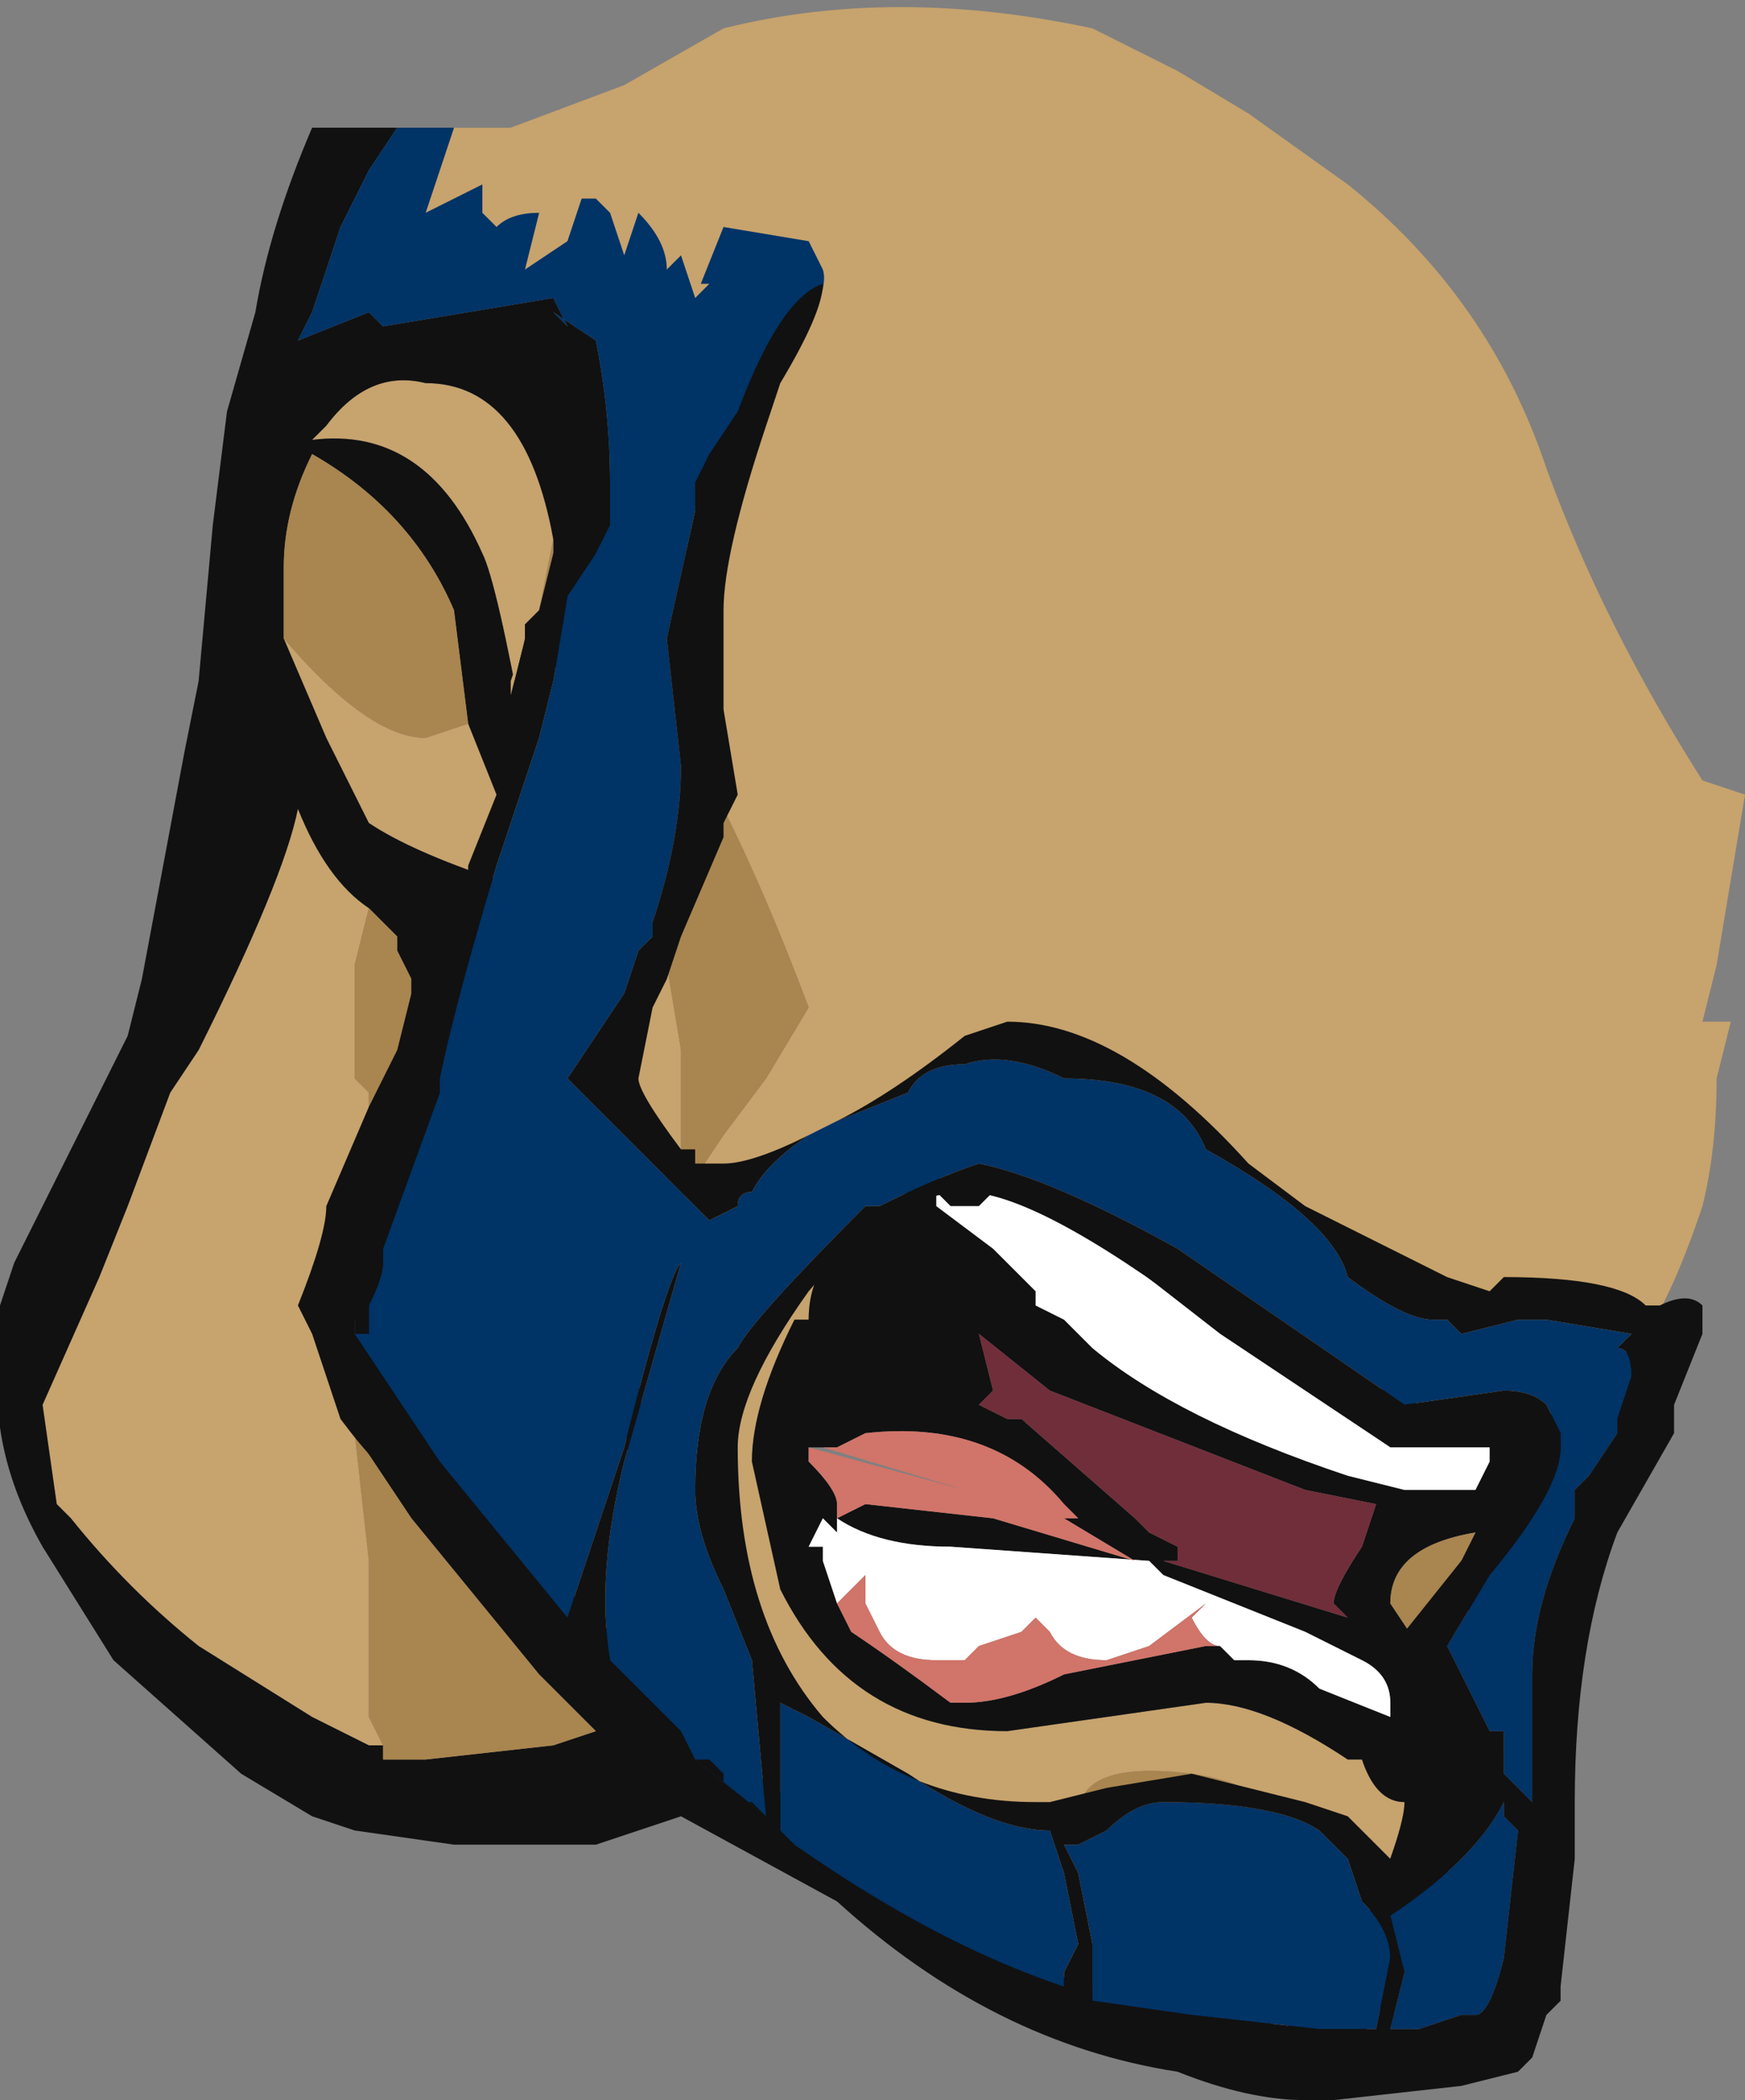 <?xml version="1.0" encoding="UTF-8" standalone="no"?>
<svg xmlns:ffdec="https://www.free-decompiler.com/flash" xmlns:xlink="http://www.w3.org/1999/xlink" ffdec:objectType="frame" height="51.8px" width="43.05px" xmlns="http://www.w3.org/2000/svg">
  <rect width="100%" height="100%" fill="#808080" stroke="none"/>
  <g transform="matrix(1.0, 0.0, 0.0, 1.0, 25.55, 11.9)">
    <use ffdec:characterId="35" height="0.2" transform="matrix(7.0, 0.0, 0.0, 7.0, 13.3, 22.75)" width="0.15" xlink:href="#shape0"/>
    <use ffdec:characterId="30" height="51.8" transform="matrix(1.0, 0.0, 0.0, 1.0, -25.55, -11.9)" width="43.05" xlink:href="#sprite0"/>
    <use ffdec:characterId="36" height="6.45" transform="matrix(7.0, 0.0, 0.0, 7.0, -18.2, -5.25)" width="4.95" xlink:href="#shape2"/>
  </g>
  <defs>
    <g id="shape0" transform="matrix(1.0, 0.0, 0.0, 1.0, -1.9, -3.25)">
      <path d="M1.95 3.45 L1.9 3.4 1.9 3.35 1.95 3.3 2.05 3.3 2.05 3.35 1.95 3.45" fill="#111111" fill-rule="evenodd" stroke="none"/>
    </g>
    <g id="sprite0" transform="matrix(1.0, 0.0, 0.0, 1.0, 25.55, 11.9)">
      <use ffdec:characterId="29" height="7.4" transform="matrix(7.0, 0.0, 0.0, 7.0, -25.55, -11.9)" width="6.15" xlink:href="#shape1"/>
    </g>
    <g id="shape1" transform="matrix(1.0, 0.0, 0.0, 1.0, 3.65, 1.7)">
      <path d="M-2.05 -1.25 L-1.85 -1.25 -1.45 -1.4 -1.1 -1.6 Q-0.5 -1.75 0.2 -1.6 L0.5 -1.45 0.75 -1.3 1.1 -1.05 Q1.6 -0.65 1.8 -0.05 2.0 0.5 2.35 1.05 L2.5 1.1 2.4 1.7 2.35 1.9 2.45 1.9 2.4 2.1 Q2.4 2.35 2.35 2.55 2.25 2.85 2.15 3.0 L2.05 3.1 1.9 3.2 1.8 3.3 1.7 3.25 1.35 3.25 1.25 3.2 Q1.2 3.2 1.15 3.15 L0.95 3.1 0.8 2.95 0.45 2.7 Q-0.1 2.5 -0.35 2.45 L-0.45 2.5 Q-0.6 2.6 -0.7 2.7 -0.8 2.8 -0.8 2.95 L-0.85 2.95 Q-1.0 3.25 -1.0 3.45 L-0.9 3.9 Q-0.65 4.4 -0.1 4.4 L0.6 4.3 Q0.8 4.3 1.1 4.5 L1.15 4.5 Q1.2 4.65 1.3 4.65 1.3 4.75 1.15 5.1 0.95 5.45 0.85 5.45 L0.8 5.4 0.75 5.4 Q0.1 5.4 -0.6 4.85 L-1.05 4.5 -1.25 3.85 Q-1.4 3.35 -1.4 3.1 -1.35 2.85 -1.4 2.7 L-1.45 3.25 -1.4 3.95 -1.35 4.2 -1.6 3.95 Q-1.95 3.6 -2.1 3.35 -2.2 3.15 -2.2 3.0 L-2.2 2.9 -2.1 2.45 -2.05 2.15 -2.0 2.0 -2.0 1.9 Q-1.9 1.65 -1.9 1.6 L-1.9 1.55 -1.85 1.6 Q-1.75 1.55 -1.75 1.5 L-1.8 1.45 -1.75 1.45 -1.85 1.3 -1.9 1.4 Q-2.2 1.3 -2.35 1.2 L-2.5 0.9 -2.65 0.55 Q-2.35 0.9 -2.15 0.9 L-2.0 0.85 -1.9 1.1 -1.8 1.05 -1.8 0.9 Q-1.9 0.35 -1.95 0.25 -2.15 -0.2 -2.55 -0.15 L-2.5 -0.2 Q-2.35 -0.4 -2.15 -0.35 -1.8 -0.35 -1.7 0.2 L-1.75 0.45 Q-1.75 0.6 -1.5 1.4 L-1.3 1.6 -1.3 1.7 -1.25 2.0 -1.25 2.35 -1.35 2.55 -1.35 2.6 -1.3 2.6 -1.1 2.3 -0.95 2.1 -0.8 1.85 Q-0.95 1.45 -1.1 1.15 L-1.1 1.0 -1.2 0.35 -1.25 0.15 Q-0.7 -0.6 -0.75 -0.75 L-0.8 -0.85 -1.1 -0.9 -1.2 -0.65 -1.25 -0.8 -1.3 -0.75 Q-1.3 -0.85 -1.4 -0.95 L-1.45 -0.8 -1.5 -0.95 -1.55 -1.0 -1.6 -1.0 -1.65 -0.85 -1.8 -0.75 -1.75 -0.95 Q-1.85 -0.95 -1.9 -0.9 L-1.95 -0.95 -1.95 -1.05 -2.15 -0.95 -2.05 -1.25 M0.15 4.7 Q0.15 4.65 0.4 4.8 0.65 4.95 0.75 4.95 L0.85 4.95 0.9 4.85 Q0.9 4.6 0.55 4.55 0.15 4.5 0.15 4.7 M-2.65 0.5 L-2.65 0.55 -2.65 0.5 M-2.3 4.45 L-2.35 4.45 -2.55 4.35 -2.95 4.1 Q-3.2 3.9 -3.4 3.65 L-3.45 3.6 -3.5 3.25 -3.3 2.8 -3.2 2.55 -3.05 2.15 -2.95 2.0 Q-2.65 1.4 -2.6 1.15 -2.5 1.4 -2.35 1.5 L-2.4 1.7 -2.4 2.1 -2.35 2.15 Q-2.35 2.5 -2.4 2.85 L-2.4 3.15 -2.45 3.15 -2.45 3.2 -2.4 3.35 -2.35 3.8 -2.35 4.35 -2.3 4.45 M-2.2 1.85 L-2.15 1.75 -2.15 1.9 -2.2 1.9 -2.2 1.85" fill="#c7a36d" fill-rule="evenodd" stroke="none"/>
      <path d="M-1.7 0.2 Q-1.8 -0.35 -2.15 -0.35 -2.35 -0.4 -2.5 -0.2 L-2.55 -0.15 Q-2.15 -0.2 -1.95 0.25 -1.9 0.35 -1.8 0.9 L-1.8 1.05 -1.9 1.1 -2.0 0.85 -2.05 0.45 Q-2.2 0.1 -2.55 -0.1 -2.65 0.1 -2.65 0.3 L-2.65 0.5 -2.65 0.55 -2.5 0.9 -2.35 1.2 Q-2.2 1.3 -1.9 1.4 L-1.85 1.3 -1.75 1.45 -1.8 1.45 -1.75 1.5 Q-1.75 1.55 -1.85 1.6 L-1.9 1.55 -1.9 1.6 Q-1.9 1.65 -2.0 1.9 L-2.0 2.0 -2.05 2.15 -2.1 2.45 -2.2 2.9 -2.2 3.0 Q-2.2 3.15 -2.1 3.35 -1.95 3.6 -1.6 3.95 L-1.35 4.2 -1.4 3.95 -1.45 3.25 -1.4 2.7 Q-1.35 2.85 -1.4 3.1 -1.4 3.35 -1.25 3.85 L-1.05 4.5 -0.6 4.85 Q0.1 5.4 0.75 5.4 L0.8 5.4 0.85 5.45 Q0.95 5.45 1.15 5.1 1.3 4.75 1.3 4.65 1.2 4.65 1.15 4.5 L1.1 4.5 Q0.8 4.3 0.6 4.3 L-0.1 4.4 Q-0.65 4.4 -0.9 3.9 L-1.0 3.45 Q-1.0 3.25 -0.85 2.95 L-0.8 2.95 Q-0.8 2.8 -0.7 2.7 -0.6 2.6 -0.45 2.5 L-0.35 2.45 Q-0.1 2.5 0.45 2.7 L0.8 2.95 0.95 3.1 1.15 3.15 Q1.2 3.2 1.25 3.2 L1.35 3.25 1.7 3.25 1.8 3.3 1.9 3.2 2.05 3.1 2.15 3.0 Q2.25 2.95 2.25 3.05 L2.2 3.15 2.15 3.2 1.6 3.9 1.5 4.0 1.4 4.2 1.5 4.3 1.5 4.35 1.65 4.5 1.6 4.55 1.3 5.25 1.0 5.7 0.95 5.7 Q0.75 5.7 0.5 5.6 -0.15 5.5 -0.7 5.0 L-1.25 4.7 -1.55 4.8 -2.05 4.8 -2.4 4.75 -2.55 4.7 -2.8 4.55 -3.25 4.15 -3.5 3.75 Q-3.7 3.4 -3.65 3.05 L-3.65 2.9 -3.6 2.75 -3.2 1.95 -3.15 1.75 -3.0 0.95 -2.95 0.7 -2.9 0.15 -2.85 -0.25 -2.75 -0.6 Q-2.7 -0.9 -2.55 -1.25 L-2.25 -1.25 -2.35 -1.1 -2.45 -0.9 -2.55 -0.6 -2.6 -0.5 -2.35 -0.6 -2.3 -0.55 -1.7 -0.65 -1.65 -0.55 -1.7 -0.6 -1.55 -0.5 Q-1.5 -0.25 -1.5 0.0 -1.55 0.25 -1.6 0.5 L-1.65 0.65 -1.7 0.65 -1.7 0.55 Q-1.7 0.35 -1.7 0.2 M0.0 2.9 L0.1 2.95 Q0.15 3.0 0.2 3.05 0.5 3.3 1.1 3.5 L1.3 3.55 1.55 3.55 1.6 3.45 1.6 3.4 1.25 3.4 0.65 3.0 0.2 2.65 Q-0.05 2.5 -0.15 2.5 L-0.2 2.55 -0.3 2.55 -0.35 2.5 -0.35 2.55 -0.15 2.7 0.0 2.85 0.0 2.9 M1.15 3.75 L1.2 3.6 0.95 3.55 0.05 3.2 -0.2 3.0 -0.15 3.2 -0.2 3.25 -0.1 3.3 -0.05 3.3 0.35 3.65 0.4 3.7 0.5 3.75 0.5 3.8 0.45 3.8 1.1 4.0 1.05 3.95 Q1.05 3.9 1.15 3.75 M1.0 4.15 L1.0 4.15 M0.65 4.1 L0.7 4.15 0.75 4.15 Q0.9 4.15 1.0 4.25 L1.25 4.35 1.25 4.3 Q1.25 4.2 1.15 4.15 L0.95 4.05 0.45 3.85 0.4 3.8 -0.3 3.75 Q-0.55 3.75 -0.7 3.65 L-0.7 3.7 -0.75 3.65 -0.8 3.75 -0.75 3.75 -0.75 3.8 -0.7 3.95 -0.65 4.05 Q-0.5 4.15 -0.3 4.3 L-0.25 4.3 Q-0.1 4.3 0.1 4.2 L0.6 4.1 0.65 4.1 M1.45 3.9 L1.55 3.7 Q1.25 3.75 1.25 3.95 L1.35 4.1 1.45 3.9 M-0.8 3.4 L-0.8 3.45 Q-0.7 3.55 -0.7 3.6 L-0.7 3.65 -0.6 3.6 -0.15 3.65 0.35 3.8 0.1 3.65 0.15 3.65 0.1 3.6 Q-0.15 3.3 -0.6 3.35 L-0.7 3.4 -0.75 3.4 -0.8 3.4 M-2.35 1.5 Q-2.5 1.4 -2.6 1.15 -2.65 1.4 -2.95 2.0 L-3.05 2.15 -3.2 2.55 -3.3 2.8 -3.5 3.25 -3.45 3.6 -3.4 3.65 Q-3.2 3.9 -2.95 4.1 L-2.55 4.35 -2.35 4.45 -2.3 4.45 -2.3 4.5 -2.15 4.5 -1.7 4.45 -1.55 4.4 -1.75 4.2 -2.2 3.65 -2.4 3.35 -2.45 3.2 -2.45 3.15 -2.4 3.15 -2.4 2.85 -2.3 2.5 -2.2 1.9 -2.15 1.9 -2.15 1.75 -2.2 1.85 -2.2 1.75 -2.25 1.65 -2.25 1.6 -2.35 1.5" fill="#111111" fill-rule="evenodd" stroke="none"/>
      <path d="M-2.05 -1.25 L-2.15 -0.95 -1.95 -1.05 -1.95 -0.95 -1.9 -0.9 Q-1.85 -0.95 -1.75 -0.95 L-1.8 -0.75 -1.65 -0.85 -1.6 -1.0 -1.55 -1.0 -1.5 -0.95 -1.45 -0.8 -1.4 -0.95 Q-1.3 -0.85 -1.3 -0.75 L-1.25 -0.8 -1.2 -0.65 -1.1 -0.9 -0.8 -0.85 -0.75 -0.75 Q-0.7 -0.6 -1.25 0.15 L-1.65 0.6 -1.6 0.5 Q-1.55 0.25 -1.5 0.0 -1.5 -0.25 -1.55 -0.5 L-1.7 -0.6 -1.65 -0.55 -1.7 -0.65 -2.3 -0.55 -2.35 -0.6 -2.6 -0.5 -2.55 -0.6 -2.45 -0.9 -2.35 -1.1 -2.25 -1.25 -2.05 -1.25" fill="#003366" fill-rule="evenodd" stroke="none"/>
      <path d="M0.0 2.9 L0.0 2.85 -0.15 2.7 -0.35 2.55 -0.35 2.5 -0.3 2.55 -0.2 2.55 -0.15 2.5 Q-0.05 2.5 0.2 2.65 L0.65 3.0 1.25 3.4 1.6 3.4 1.6 3.45 1.55 3.55 1.3 3.55 1.1 3.5 Q0.5 3.3 0.2 3.05 0.15 3.0 0.1 2.95 L0.0 2.9 M1.0 4.15 L1.0 4.15 M-0.7 3.95 L-0.75 3.8 -0.75 3.75 -0.8 3.75 -0.75 3.65 -0.7 3.7 -0.7 3.65 Q-0.55 3.75 -0.3 3.75 L0.4 3.8 0.45 3.85 0.95 4.05 1.15 4.15 Q1.25 4.2 1.25 4.3 L1.25 4.35 1.0 4.25 Q0.9 4.15 0.75 4.15 L0.7 4.15 0.65 4.1 Q0.6 4.1 0.55 4.0 L0.6 3.95 0.4 4.1 0.25 4.15 Q0.1 4.15 0.05 4.05 L0.0 4.0 -0.05 4.05 -0.2 4.1 -0.25 4.15 -0.35 4.15 Q-0.5 4.15 -0.55 4.05 L-0.6 3.95 -0.6 3.85 -0.7 3.95" fill="#ffffff" fill-rule="evenodd" stroke="none"/>
      <path d="M-1.25 0.15 L-1.2 0.35 -1.1 1.0 -1.1 1.15 Q-0.95 1.45 -0.8 1.85 L-0.95 2.1 -1.1 2.3 -1.3 2.6 -1.35 2.6 -1.35 2.55 -1.25 2.35 -1.25 2.0 -1.3 1.7 -1.3 1.6 -1.5 1.4 Q-1.75 0.6 -1.75 0.45 L-1.7 0.2 Q-1.7 0.35 -1.7 0.55 L-1.7 0.65 -1.65 0.65 -1.6 0.5 -1.65 0.6 -1.25 0.15 M-2.0 0.85 L-2.15 0.9 Q-2.35 0.9 -2.65 0.55 L-2.65 0.5 -2.65 0.3 Q-2.65 0.1 -2.55 -0.1 -2.2 0.1 -2.05 0.45 L-2.0 0.85 M1.45 3.9 L1.35 4.1 1.25 3.95 Q1.25 3.75 1.55 3.7 L1.45 3.9 M0.15 4.7 Q0.15 4.5 0.55 4.55 0.9 4.6 0.9 4.85 L0.85 4.95 0.75 4.95 Q0.65 4.95 0.4 4.8 0.15 4.65 0.15 4.7 M-2.3 4.45 L-2.35 4.35 -2.35 3.8 -2.4 3.35 -2.2 3.65 -1.75 4.2 -1.55 4.4 -1.7 4.45 -2.15 4.5 -2.3 4.5 -2.3 4.45 M-2.4 2.85 Q-2.35 2.5 -2.35 2.15 L-2.4 2.1 -2.4 1.7 -2.35 1.5 -2.25 1.6 -2.25 1.65 -2.2 1.75 -2.2 1.85 -2.2 1.9 -2.3 2.5 -2.4 2.85" fill="#a9854f" fill-rule="evenodd" stroke="none"/>
      <path d="M-0.7 3.95 L-0.6 3.85 -0.6 3.95 -0.55 4.05 Q-0.5 4.15 -0.35 4.15 L-0.25 4.15 -0.2 4.1 -0.05 4.05 0.0 4.0 0.05 4.05 Q0.1 4.15 0.25 4.15 L0.4 4.1 0.6 3.95 0.55 4.0 Q0.6 4.1 0.65 4.1 L0.6 4.1 0.1 4.2 Q-0.1 4.3 -0.25 4.3 L-0.3 4.3 Q-0.5 4.15 -0.65 4.05 L-0.7 3.95 M-0.75 3.4 L-0.7 3.4 -0.6 3.35 Q-0.15 3.3 0.1 3.6 L0.15 3.65 0.1 3.65 0.35 3.8 -0.15 3.65 -0.6 3.6 -0.7 3.65 -0.7 3.6 Q-0.7 3.55 -0.8 3.45 L-0.8 3.4 -0.25 3.55 -0.75 3.4" fill="#d17469" fill-rule="evenodd" stroke="none"/>
      <path d="M1.15 3.75 Q1.05 3.9 1.05 3.95 L1.1 4.0 0.45 3.8 0.5 3.8 0.5 3.75 0.4 3.7 0.35 3.65 -0.05 3.3 -0.1 3.3 -0.2 3.25 -0.15 3.2 -0.2 3.0 0.05 3.2 0.95 3.55 1.2 3.6 1.15 3.75" fill="#702e3a" fill-rule="evenodd" stroke="none"/>
    </g>
    <g id="shape2" transform="matrix(1.0, 0.0, 0.0, 1.0, 2.6, 0.75)">
      <path d="M-0.8 2.3 L-0.7 2.25 -0.45 2.15 Q-0.4 2.05 -0.25 2.05 -0.1 2.0 0.1 2.1 0.5 2.1 0.6 2.35 1.05 2.6 1.1 2.8 1.3 2.95 1.4 2.95 L1.45 2.95 1.5 3.0 1.7 2.95 1.8 2.95 2.1 3.0 2.05 3.05 Q2.1 3.05 2.1 3.15 L2.05 3.3 2.05 3.35 1.95 3.5 1.9 3.55 1.9 3.65 Q1.75 3.95 1.75 4.2 L1.75 4.65 1.65 4.55 1.65 4.4 1.6 4.4 1.45 4.1 1.6 3.85 Q1.85 3.55 1.85 3.4 L1.85 3.35 1.8 3.25 Q1.75 3.2 1.65 3.2 L1.3 3.25 0.5 2.7 Q0.05 2.45 -0.2 2.4 -0.35 2.45 -0.55 2.55 L-0.6 2.55 Q-1.0 2.95 -1.05 3.05 -1.2 3.2 -1.2 3.55 -1.2 3.7 -1.1 3.9 L-1.0 4.15 -0.95 4.7 -1.2 4.5 -1.25 4.4 -1.5 4.15 Q-1.55 3.85 -1.45 3.45 L-1.25 2.75 Q-1.3 2.8 -1.45 3.4 L-1.65 4.0 -2.1 3.45 -2.4 3.0 -2.35 3.0 -2.35 2.9 Q-2.3 2.8 -2.3 2.75 L-2.3 2.7 -2.1 2.15 -2.1 2.1 Q-2.05 1.85 -1.9 1.35 L-1.75 0.9 -1.7 0.7 -1.65 0.4 -1.55 0.25 -1.5 0.15 -1.5 0.05 -1.35 -0.2 Q-1.1 -0.4 -1.05 -0.3 L-1.05 -0.25 -1.15 -0.1 -1.2 0.0 -1.2 0.1 -1.3 0.55 -1.25 1.0 Q-1.25 1.25 -1.35 1.55 L-1.35 1.6 -1.4 1.65 -1.45 1.8 -1.65 2.1 -1.15 2.6 -1.05 2.55 Q-1.05 2.5 -1.0 2.5 -0.95 2.4 -0.8 2.3 M0.1 5.3 Q-0.35 5.15 -0.85 4.8 L-0.9 4.75 -0.9 4.3 -0.8 4.35 -0.45 4.55 Q-0.15 4.75 0.05 4.75 L0.1 4.9 0.15 5.15 0.1 5.25 0.1 5.3 M0.1 4.8 L0.15 4.8 0.25 4.75 Q0.35 4.65 0.45 4.65 0.85 4.65 1.0 4.75 L1.1 4.85 1.15 5.0 Q1.25 5.1 1.25 5.2 L1.2 5.45 1.0 5.45 0.55 5.4 0.2 5.35 0.2 5.15 0.15 4.9 0.1 4.8 M1.65 4.65 L1.65 4.7 1.7 4.75 1.65 5.2 Q1.6 5.4 1.55 5.4 L1.5 5.4 1.35 5.45 1.25 5.45 1.3 5.25 1.25 5.05 Q1.55 4.85 1.65 4.65" fill="#003366" fill-rule="evenodd" stroke="none"/>
      <path d="M-1.05 -0.25 Q-0.9 -0.65 -0.75 -0.7 L-0.75 -0.7 Q-0.75 -0.6 -0.9 -0.35 L-0.95 -0.2 Q-1.1 0.25 -1.1 0.45 L-1.1 0.8 -1.05 1.1 -1.1 1.2 -1.1 1.25 -1.25 1.6 -1.3 1.75 -1.35 1.85 -1.4 2.1 Q-1.4 2.15 -1.25 2.35 L-1.2 2.35 -1.2 2.4 -1.1 2.4 Q-1.0 2.4 -0.8 2.3 -0.95 2.4 -1.0 2.5 -1.05 2.5 -1.05 2.55 L-1.15 2.6 -1.65 2.1 -1.45 1.8 -1.4 1.65 -1.35 1.6 -1.35 1.55 Q-1.25 1.25 -1.25 1.0 L-1.3 0.55 -1.2 0.1 -1.2 0.0 -1.15 -0.1 -1.05 -0.25 M-0.7 2.25 Q-0.5 2.15 -0.25 1.95 L-0.1 1.9 Q0.3 1.9 0.75 2.4 L0.95 2.55 1.45 2.8 1.6 2.85 1.65 2.8 Q2.05 2.8 2.15 2.9 L2.2 2.9 Q2.3 2.85 2.35 2.9 L2.35 3.0 2.25 3.25 2.25 3.35 2.05 3.7 Q1.9 4.1 1.9 4.65 L1.9 4.85 1.85 5.3 1.85 5.35 1.8 5.4 1.75 5.55 1.7 5.6 1.5 5.65 1.05 5.7 0.95 5.7 0.9 5.6 Q0.55 5.55 0.15 5.35 L0.1 5.4 0.1 5.3 0.1 5.25 0.15 5.15 0.1 4.9 0.05 4.75 Q-0.15 4.75 -0.45 4.55 L-0.8 4.35 -0.9 4.3 -0.9 4.75 -0.85 4.8 -0.9 4.75 -0.95 4.75 -0.95 4.7 -1.0 4.65 -1.05 4.65 -1.1 4.6 -1.1 4.55 -1.15 4.5 -1.2 4.5 -0.95 4.7 -1.0 4.15 -1.1 3.9 Q-1.2 3.7 -1.2 3.55 -1.2 3.2 -1.05 3.05 -1.0 2.95 -0.6 2.55 L-0.55 2.55 Q-0.35 2.45 -0.2 2.4 0.05 2.45 0.5 2.7 L1.3 3.25 1.65 3.2 Q1.75 3.2 1.8 3.25 L1.85 3.35 1.85 3.4 Q1.85 3.55 1.6 3.85 L1.45 4.1 1.6 4.4 1.65 4.4 1.65 4.55 1.75 4.65 1.75 4.2 Q1.75 3.95 1.9 3.65 L1.9 3.55 1.95 3.5 2.05 3.35 2.05 3.3 2.1 3.15 Q2.1 3.05 2.05 3.05 L2.1 3.0 1.8 2.95 1.7 2.95 1.5 3.0 1.45 2.95 1.4 2.95 Q1.3 2.95 1.1 2.8 1.05 2.6 0.6 2.35 0.5 2.1 0.1 2.1 -0.1 2.0 -0.25 2.05 -0.4 2.05 -0.45 2.15 L-0.7 2.25 M-1.5 4.15 L-1.55 4.2 -1.65 4.2 -1.65 4.0 -1.45 3.4 Q-1.3 2.8 -1.25 2.75 L-1.45 3.45 Q-1.55 3.85 -1.5 4.15 M-2.35 3.0 L-2.4 2.95 -2.4 3.0 -2.35 3.1 -2.35 3.2 -2.2 3.45 -2.2 3.5 -2.25 3.5 Q-2.3 3.5 -2.45 3.3 L-2.55 3.0 -2.6 2.9 Q-2.5 2.65 -2.5 2.55 L-2.35 2.2 -2.25 2.0 -2.2 1.8 -2.2 1.75 -2.1 1.6 -2.1 1.55 Q-2.1 1.45 -2.0 1.4 L-2.0 1.35 -1.9 1.1 -1.9 1.0 Q-1.85 0.85 -1.85 0.7 L-1.85 0.75 -1.8 0.55 -1.8 0.5 -1.75 0.45 -1.7 0.25 -1.6 0.05 -1.55 -0.35 -1.5 0.0 -1.5 0.05 -1.5 0.15 -1.55 0.25 -1.65 0.4 -1.7 0.7 -1.75 0.9 -1.9 1.35 Q-2.05 1.85 -2.1 2.1 L-2.1 2.15 -2.3 2.7 -2.3 2.75 Q-2.3 2.8 -2.35 2.9 L-2.35 3.0 M-1.05 3.4 Q-1.05 4.0 -0.75 4.35 -0.45 4.65 0.0 4.65 L0.05 4.65 0.25 4.6 0.55 4.55 0.95 4.65 1.1 4.7 1.25 4.85 1.55 4.55 1.5 4.45 1.4 4.3 Q1.35 4.25 1.3 4.2 L1.3 4.05 1.5 3.8 Q1.75 3.5 1.75 3.4 L1.7 3.3 1.65 3.3 1.35 3.35 Q1.2 3.35 0.6 2.95 0.0 2.5 -0.25 2.5 -0.5 2.5 -0.8 2.85 -1.05 3.2 -1.05 3.4 M1.45 3.55 L1.45 3.55 M1.65 4.65 Q1.55 4.85 1.25 5.05 L1.3 5.25 1.25 5.45 1.35 5.45 1.5 5.4 1.55 5.4 Q1.6 5.4 1.65 5.2 L1.7 4.75 1.65 4.7 1.65 4.65 M0.1 4.8 L0.15 4.9 0.2 5.15 0.2 5.35 0.55 5.4 1.0 5.45 1.2 5.45 1.25 5.2 Q1.25 5.1 1.15 5.0 L1.1 4.85 1.0 4.75 Q0.85 4.65 0.45 4.65 0.35 4.65 0.25 4.75 L0.15 4.8 0.1 4.8" fill="#111111" fill-rule="evenodd" stroke="none"/>
      <path d="M-2.0 1.35 L-1.9 1.1 -2.0 1.35 M-1.85 0.7 L-1.8 0.55 -1.85 0.75 -1.85 0.7 M-1.15 -0.7 L-1.2 -0.65 -1.2 -0.7 -1.15 -0.7" fill="#c7a36d" fill-rule="evenodd" stroke="none"/>
    </g>
  </defs>
</svg>
